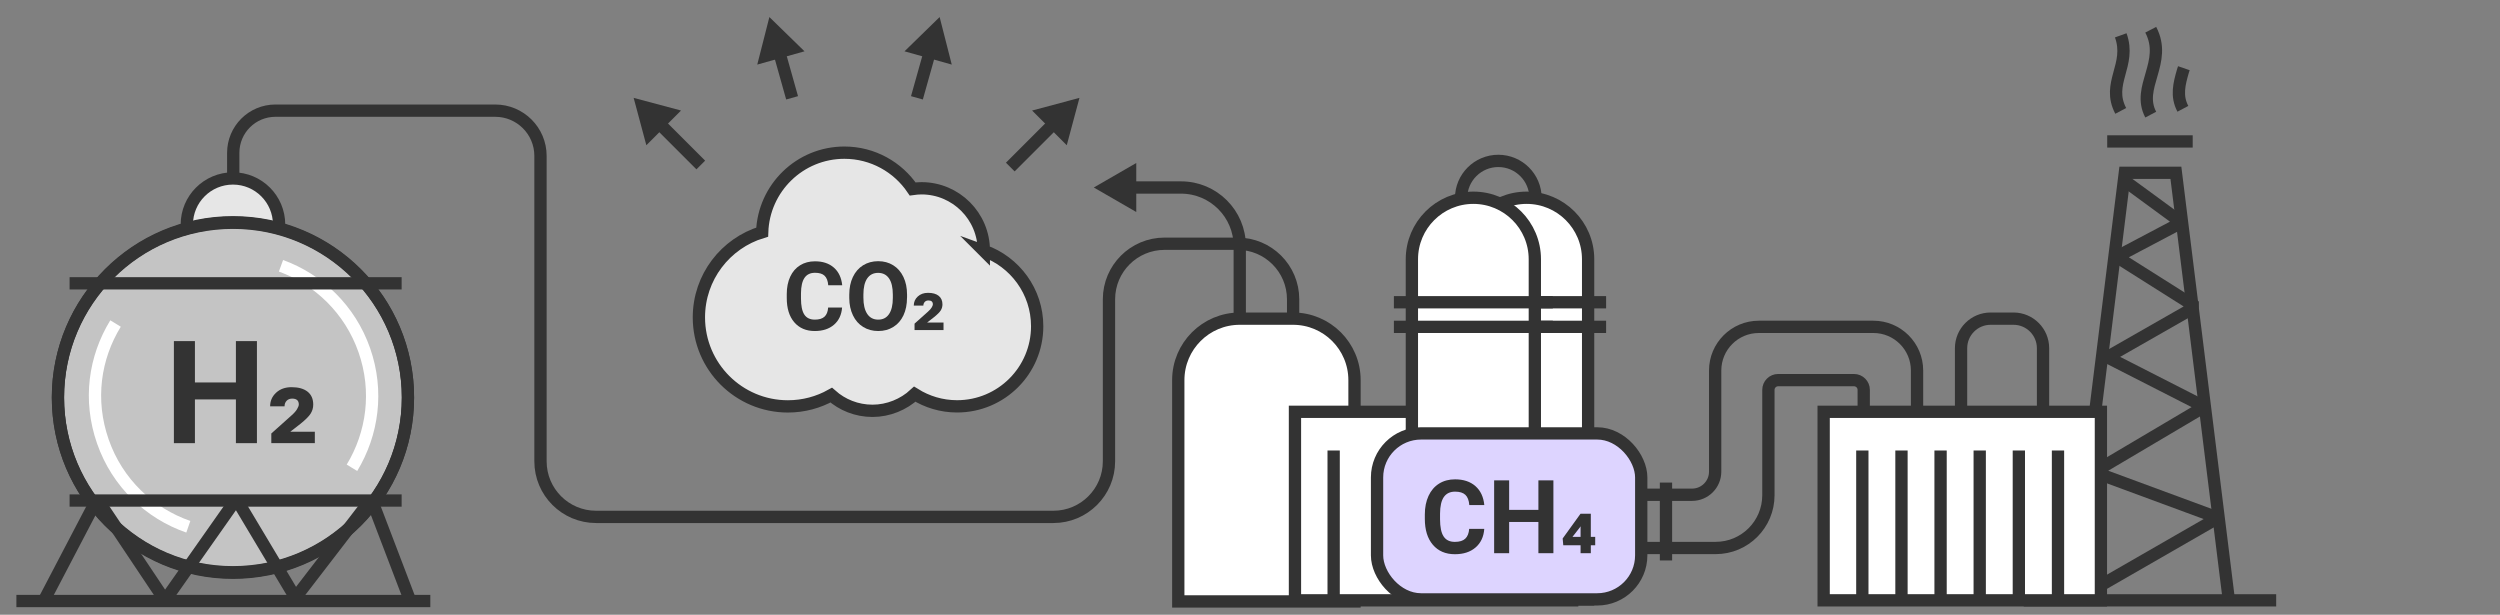 <?xml version="1.0" encoding="UTF-8"?>
<svg id="stroke" xmlns="http://www.w3.org/2000/svg" width="610" height="150" viewBox="0 0 610 150">
  <rect x="0" y="0" width="610" height="150" fill="#808080" stroke="none"/>
  <g>
    <path d="m45.58,54.98v-.18c0-6.22,5.04-11.26,11.26-11.26h0c6.22,0,11.26,5.04,11.26,11.26v.18" fill="#e6e6e6" stroke="#333" stroke-miterlimit="10" stroke-width="3"/>
    <circle cx="56.84" cy="97.05" r="42.7" fill="#c4c4c4" stroke="#333" stroke-miterlimit="10" stroke-width="3"/>
    <circle cx="56.84" cy="96.93" r="42.7" fill="none" stroke="#333" stroke-miterlimit="10" stroke-width="3"/>
    <g id="white-lines">
      <path d="m68.56,64.85c9.19,3.35,16.86,10.66,20.34,20.62s2.03,20.34-3.02,28.67" fill="none" stroke="#fff" stroke-miterlimit="10" stroke-width="3"/>
      <path d="m45.95,128.53c-9.42-3.27-17.31-10.65-20.85-20.8s-2.02-20.45,3.09-28.79" fill="none" stroke="#fff" stroke-miterlimit="10" stroke-width="3"/>
    </g>
    <g>
      <path d="m62.69,108.13h-5.13v-10.67h-10v10.67h-5.13v-24.9h5.13v10.09h10v-10.09h5.13v24.9Z" fill="#333"/>
      <path d="m76.8,108.13h-10.6v-2.36l4.91-4.39c.64-.56,1.1-1.08,1.38-1.56.28-.48.42-.85.42-1.12,0-.96-.54-1.44-1.62-1.44-.57,0-1.02.18-1.36.54-.34.36-.5.81-.5,1.35h-3.52c0-1.32.49-2.43,1.46-3.33.97-.9,2.23-1.35,3.77-1.35,1.69,0,2.99.37,3.91,1.1.92.73,1.38,1.78,1.38,3.14,0,.8-.21,1.53-.62,2.19s-1.23,1.49-2.46,2.48l-2.53,1.97h6v2.8Z" fill="#333"/>
    </g>
    <line x1="105" y1="146.65" x2="4" y2="146.65" fill="none" stroke="#333" stroke-miterlimit="10" stroke-width="3"/>
    <line x1="16.98" y1="69.13" x2="98" y2="69.13" fill="none" stroke="#333" stroke-miterlimit="10" stroke-width="3"/>
    <line x1="16.98" y1="122.13" x2="98" y2="122.13" fill="none" stroke="#333" stroke-miterlimit="10" stroke-width="3"/>
    <polyline points="10.61 146.75 23.69 121.75 40.25 146.52 57.67 121.75 72.08 145.85 90.61 121.75 100 146.35" fill="none" stroke="#333" stroke-linejoin="bevel" stroke-width="3"/>
  </g>
  <path d="m56.91,44.06v-6.77c0-5.68,4.61-10.29,10.29-10.29h53.64c6.09,0,11.04,4.94,11.04,11.04v74.52c0,7.49,6.07,13.56,13.56,13.56h111.59c7.49,0,13.56-6.07,13.56-13.56v-39.53c0-7.49,6.07-13.56,13.56-13.56h17.81c7.49,0,13.56,6.07,13.56,13.56v4.73" fill="none" stroke="#333" stroke-miterlimit="10" stroke-width="3"/>
  <path d="m302.5,77.75h13c8.28,0,15,6.72,15,15v54h-43v-54c0-8.28,6.72-15,15-15Z" fill="#fff" stroke="#333" stroke-miterlimit="10" stroke-width="3"/>
  <g>
    <rect x="315.97" y="100.48" width="67.65" height="46" fill="#fff" stroke="#333" stroke-miterlimit="10" stroke-width="3"/>
    <line x1="325.41" y1="109.92" x2="325.41" y2="146.48" fill="#fff" stroke="#333" stroke-miterlimit="10" stroke-width="3"/>
  </g>
  <path d="m356.51,48.48v-.14c0-5.02,4.07-9.08,9.08-9.08h0c5.02,0,9.08,4.07,9.08,9.08v.14" fill="none" stroke="#333" stroke-miterlimit="10" stroke-width="3"/>
  <path d="m372.5,48.25h0c8.28,0,15,6.72,15,15v83h-30V63.25c0-8.28,6.72-15,15-15Z" fill="#fff" stroke="#333" stroke-miterlimit="10" stroke-width="3"/>
  <line x1="353.11" y1="73.75" x2="391.89" y2="73.75" fill="#fff" stroke="#333" stroke-miterlimit="10" stroke-width="3"/>
  <line x1="353.11" y1="79.75" x2="391.89" y2="79.75" fill="#fff" stroke="#333" stroke-miterlimit="10" stroke-width="3"/>
  <path d="m359.5,48.25h0c8.28,0,15,6.72,15,15v83h-30V63.25c0-8.28,6.72-15,15-15Z" fill="#fff" stroke="#333" stroke-miterlimit="10" stroke-width="3"/>
  <line x1="340.11" y1="73.75" x2="378.89" y2="73.75" fill="#fff" stroke="#333" stroke-miterlimit="10" stroke-width="3"/>
  <line x1="340.11" y1="79.75" x2="378.89" y2="79.75" fill="#fff" stroke="#333" stroke-miterlimit="10" stroke-width="3"/>
  <path d="m485.71,77.75h5.58c3.98,0,7.21,3.23,7.21,7.21v29.79h-20v-29.79c0-3.98,3.23-7.21,7.21-7.21Z" fill="none" stroke="#333" stroke-miterlimit="10" stroke-width="3"/>
  <rect x="336" y="105.75" width="64.46" height="40.5" rx="10.74" ry="10.74" fill="#ddd4ff" stroke="#333" stroke-miterlimit="10" stroke-width="3"/>
  <g>
    <path d="m362.16,129.06c-.14,1.91-.84,3.42-2.12,4.52-1.27,1.1-2.95,1.65-5.04,1.65-2.28,0-4.07-.77-5.38-2.3-1.31-1.53-1.96-3.64-1.96-6.32v-1.09c0-1.71.3-3.21.9-4.52.6-1.3,1.46-2.3,2.58-3,1.12-.7,2.42-1.04,3.9-1.04,2.05,0,3.7.55,4.96,1.65,1.25,1.1,1.98,2.64,2.17,4.63h-3.66c-.09-1.15-.41-1.98-.96-2.5-.55-.52-1.39-.78-2.51-.78-1.22,0-2.13.44-2.74,1.31-.61.88-.92,2.23-.93,4.07v1.34c0,1.92.29,3.33.87,4.21.58.89,1.5,1.33,2.75,1.33,1.13,0,1.98-.26,2.53-.78.56-.52.88-1.32.96-2.4h3.66Z" fill="#333"/>
    <path d="m379.03,134.98h-3.66v-7.62h-7.14v7.62h-3.66v-17.77h3.66v7.2h7.14v-7.2h3.66v17.77Z" fill="#333"/>
    <path d="m388.16,131h1.07v2.04h-1.07v1.94h-2.5v-1.94h-4.22l-.15-1.65,4.36-6.04h2.51v5.65Zm-4.48,0h1.98v-2.59l-.17.27-1.81,2.32Z" fill="#333"/>
  </g>
  <path d="m532.86,16.64c-.09.26-.15.5-.24.75-.88,3.08-1.66,6.03,0,9.16" fill="none" stroke="#333" stroke-miterlimit="10" stroke-width="3"/>
  <path d="m524.78,7.25c4.17,8-3.57,13.95,0,20.72" fill="none" stroke="#333" stroke-miterlimit="10" stroke-width="3"/>
  <path d="m517.46,8.62c2.64,7.29-3.57,11.67,0,18.44" fill="none" stroke="#333" stroke-miterlimit="10" stroke-width="3"/>
  <g>
    <path d="m240.05,61.2s0-.03,0-.05c0-8.4-6.81-15.21-15.21-15.21-.73,0-1.44.07-2.15.17-3.61-5.34-9.73-8.86-16.66-8.86-10.86,0-19.69,8.62-20.06,19.39-8.93,2.7-15.44,10.98-15.44,20.8,0,12,9.73,21.72,21.72,21.72,3.84,0,7.44-1,10.57-2.75,2.68,2.38,6.2,3.83,10.07,3.83s7.6-1.55,10.31-4.06c3,1.87,6.53,2.97,10.32,2.97,10.8,0,19.55-8.75,19.55-19.55,0-8.51-5.45-15.73-13.04-18.42Z" fill="#e6e6e6"/>
    <path d="m240.05,61.2s0-.03,0-.05c0-8.4-6.81-15.21-15.21-15.21-.73,0-1.44.07-2.15.17-3.61-5.34-9.73-8.86-16.66-8.86-10.86,0-19.69,8.62-20.06,19.39-8.93,2.7-15.44,10.98-15.44,20.8,0,12,9.73,21.72,21.72,21.72,3.84,0,7.44-1,10.57-2.75,2.68,2.38,6.2,3.83,10.07,3.83s7.6-1.55,10.31-4.06c3,1.87,6.53,2.97,10.32,2.97,10.8,0,19.55-8.75,19.55-19.55,0-8.51-5.45-15.73-13.04-18.42Z" fill="none" stroke="#333" stroke-miterlimit="10" stroke-width="3"/>
  </g>
  <g>
    <path d="m205.47,75.02c-.13,1.78-.79,3.19-1.97,4.21s-2.75,1.54-4.69,1.54c-2.12,0-3.79-.72-5.01-2.14s-1.83-3.39-1.83-5.89v-1.01c0-1.59.28-3,.84-4.21.56-1.21,1.36-2.14,2.41-2.79,1.04-.65,2.25-.97,3.63-.97,1.91,0,3.45.51,4.62,1.54s1.84,2.46,2.03,4.31h-3.41c-.08-1.07-.38-1.84-.89-2.33s-1.29-.72-2.34-.72c-1.14,0-1.99.41-2.55,1.22s-.86,2.08-.87,3.79v1.25c0,1.79.27,3.1.81,3.93.54.83,1.4,1.24,2.57,1.24,1.05,0,1.84-.24,2.36-.72.52-.48.82-1.23.89-2.24h3.41Z" fill="#333"/>
    <path d="m221.31,72.64c0,1.63-.29,3.06-.86,4.29-.58,1.23-1.4,2.18-2.47,2.84-1.07.67-2.3,1-3.69,1s-2.6-.33-3.67-.99c-1.08-.66-1.91-1.6-2.5-2.83s-.89-2.63-.9-4.23v-.82c0-1.63.29-3.07.88-4.31.59-1.24,1.42-2.19,2.49-2.86,1.07-.66,2.3-1,3.68-1s2.61.33,3.68,1c1.07.66,1.9,1.62,2.49,2.86.59,1.24.88,2.67.88,4.29v.74Zm-3.46-.75c0-1.74-.31-3.06-.93-3.96-.62-.9-1.51-1.35-2.66-1.35s-2.03.45-2.65,1.34c-.62.89-.94,2.2-.94,3.92v.81c0,1.69.31,3,.93,3.94.62.93,1.52,1.4,2.68,1.4s2.03-.45,2.64-1.35c.61-.9.93-2.21.93-3.93v-.81Z" fill="#333"/>
    <path d="m230.2,80.54h-7.05v-1.57l3.27-2.92c.42-.37.73-.72.92-1.04.19-.32.28-.57.28-.74,0-.64-.36-.96-1.08-.96-.38,0-.68.12-.9.36-.22.24-.34.54-.34.9h-2.34c0-.88.32-1.62.97-2.22.65-.6,1.48-.9,2.51-.9,1.12,0,1.99.24,2.6.73.61.49.92,1.19.92,2.09,0,.53-.14,1.02-.41,1.46-.27.44-.82.99-1.64,1.65l-1.68,1.31h3.99v1.87Z" fill="#333"/>
  </g>
  <polyline points="505.52 146.48 518.46 42.16 530.92 42.16 543.85 146.48" fill="none" stroke="#333" stroke-miterlimit="10" stroke-width="3"/>
  <polyline points="518.35 44.08 532.29 54.29 516.44 62.66 535.72 74.84 514.16 87.15 537.86 99.24 510.93 115.17 541.22 126.35 506.22 146.48" fill="none" stroke="#333" stroke-linejoin="bevel" stroke-width="3"/>
  <line x1="493.8" y1="146.48" x2="555.39" y2="146.48" fill="none" stroke="#333" stroke-linejoin="bevel" stroke-width="3"/>
  <line x1="514.16" y1="34.51" x2="535.02" y2="34.51" fill="#fff" stroke="#333" stroke-miterlimit="10" stroke-width="3"/>
  <path d="m454.75,104.58v-9.45c0-1.32-1.07-2.38-2.38-2.38h-18.5c-1.32,0-2.38,1.07-2.38,2.38v25.71c0,7.11-5.76,12.87-12.87,12.87h-17.74" fill="none" stroke="#333" stroke-miterlimit="10" stroke-width="3"/>
  <path d="m400.88,120.72h11.98c3.11,0,5.64-2.52,5.64-5.64v-24.67c0-5.89,4.77-10.66,10.66-10.66h27.94c5.89,0,10.66,4.77,10.66,10.66v14.17" fill="none" stroke="#333" stroke-miterlimit="10" stroke-width="3"/>
  <g>
    <rect x="444.97" y="100.48" width="67.65" height="46" fill="#fff" stroke="#333" stroke-miterlimit="10" stroke-width="3"/>
    <line x1="454.41" y1="109.92" x2="454.41" y2="146.48" fill="#fff" stroke="#333" stroke-miterlimit="10" stroke-width="3"/>
    <line x1="463.96" y1="109.92" x2="463.96" y2="146.48" fill="#fff" stroke="#333" stroke-miterlimit="10" stroke-width="3"/>
    <line x1="473.5" y1="109.92" x2="473.5" y2="146.48" fill="#fff" stroke="#333" stroke-miterlimit="10" stroke-width="3"/>
    <line x1="483.05" y1="109.92" x2="483.05" y2="146.48" fill="#fff" stroke="#333" stroke-miterlimit="10" stroke-width="3"/>
    <line x1="492.6" y1="109.92" x2="492.6" y2="146.48" fill="#fff" stroke="#333" stroke-miterlimit="10" stroke-width="3"/>
    <line x1="502.15" y1="109.92" x2="502.15" y2="146.48" fill="#fff" stroke="#333" stroke-miterlimit="10" stroke-width="3"/>
  </g>
  <g>
    <line x1="246.51" y1="40.76" x2="263.39" y2="23.88" fill="#fff"/>
    <g>
      <line x1="246.51" y1="40.76" x2="257.3" y2="29.97" fill="none" stroke="#333" stroke-miterlimit="10" stroke-width="3"/>
      <polygon points="260.29 35.44 263.39 23.88 251.83 26.97 260.29 35.44" fill="#333"/>
    </g>
  </g>
  <g>
    <line x1="170.99" y1="40.26" x2="154.61" y2="23.88" fill="#fff"/>
    <g>
      <line x1="170.99" y1="40.26" x2="160.7" y2="29.97" fill="none" stroke="#333" stroke-miterlimit="10" stroke-width="3"/>
      <polygon points="166.17 26.97 154.61 23.88 157.71 35.44 166.17 26.97" fill="#333"/>
    </g>
  </g>
  <g>
    <line x1="193.27" y1="23.87" x2="187.73" y2="4.16" fill="#fff"/>
    <g>
      <line x1="193.27" y1="23.87" x2="190.06" y2="12.45" fill="none" stroke="#333" stroke-miterlimit="10" stroke-width="3"/>
      <polygon points="196.3 12.52 187.73 4.16 184.77 15.76 196.3 12.52" fill="#333"/>
    </g>
  </g>
  <g>
    <line x1="223.73" y1="23.87" x2="229.27" y2="4.16" fill="#fff"/>
    <g>
      <line x1="223.73" y1="23.87" x2="226.94" y2="12.45" fill="none" stroke="#333" stroke-miterlimit="10" stroke-width="3"/>
      <polygon points="232.23 15.76 229.27 4.16 220.7 12.52 232.23 15.76" fill="#333"/>
    </g>
  </g>
  <line x1="406.5" y1="117.75" x2="406.5" y2="136.75" fill="none" stroke="#333" stroke-miterlimit="10" stroke-width="3"/>
  <g>
    <path d="m302.5,77.75v-17.67c0-7.92-6.42-14.33-14.33-14.33h-12.66" fill="none" stroke="#333" stroke-miterlimit="10" stroke-width="3"/>
    <polygon points="277.25 39.77 266.89 45.75 277.25 51.73 277.25 39.77" fill="#333"/>
  </g>
</svg>